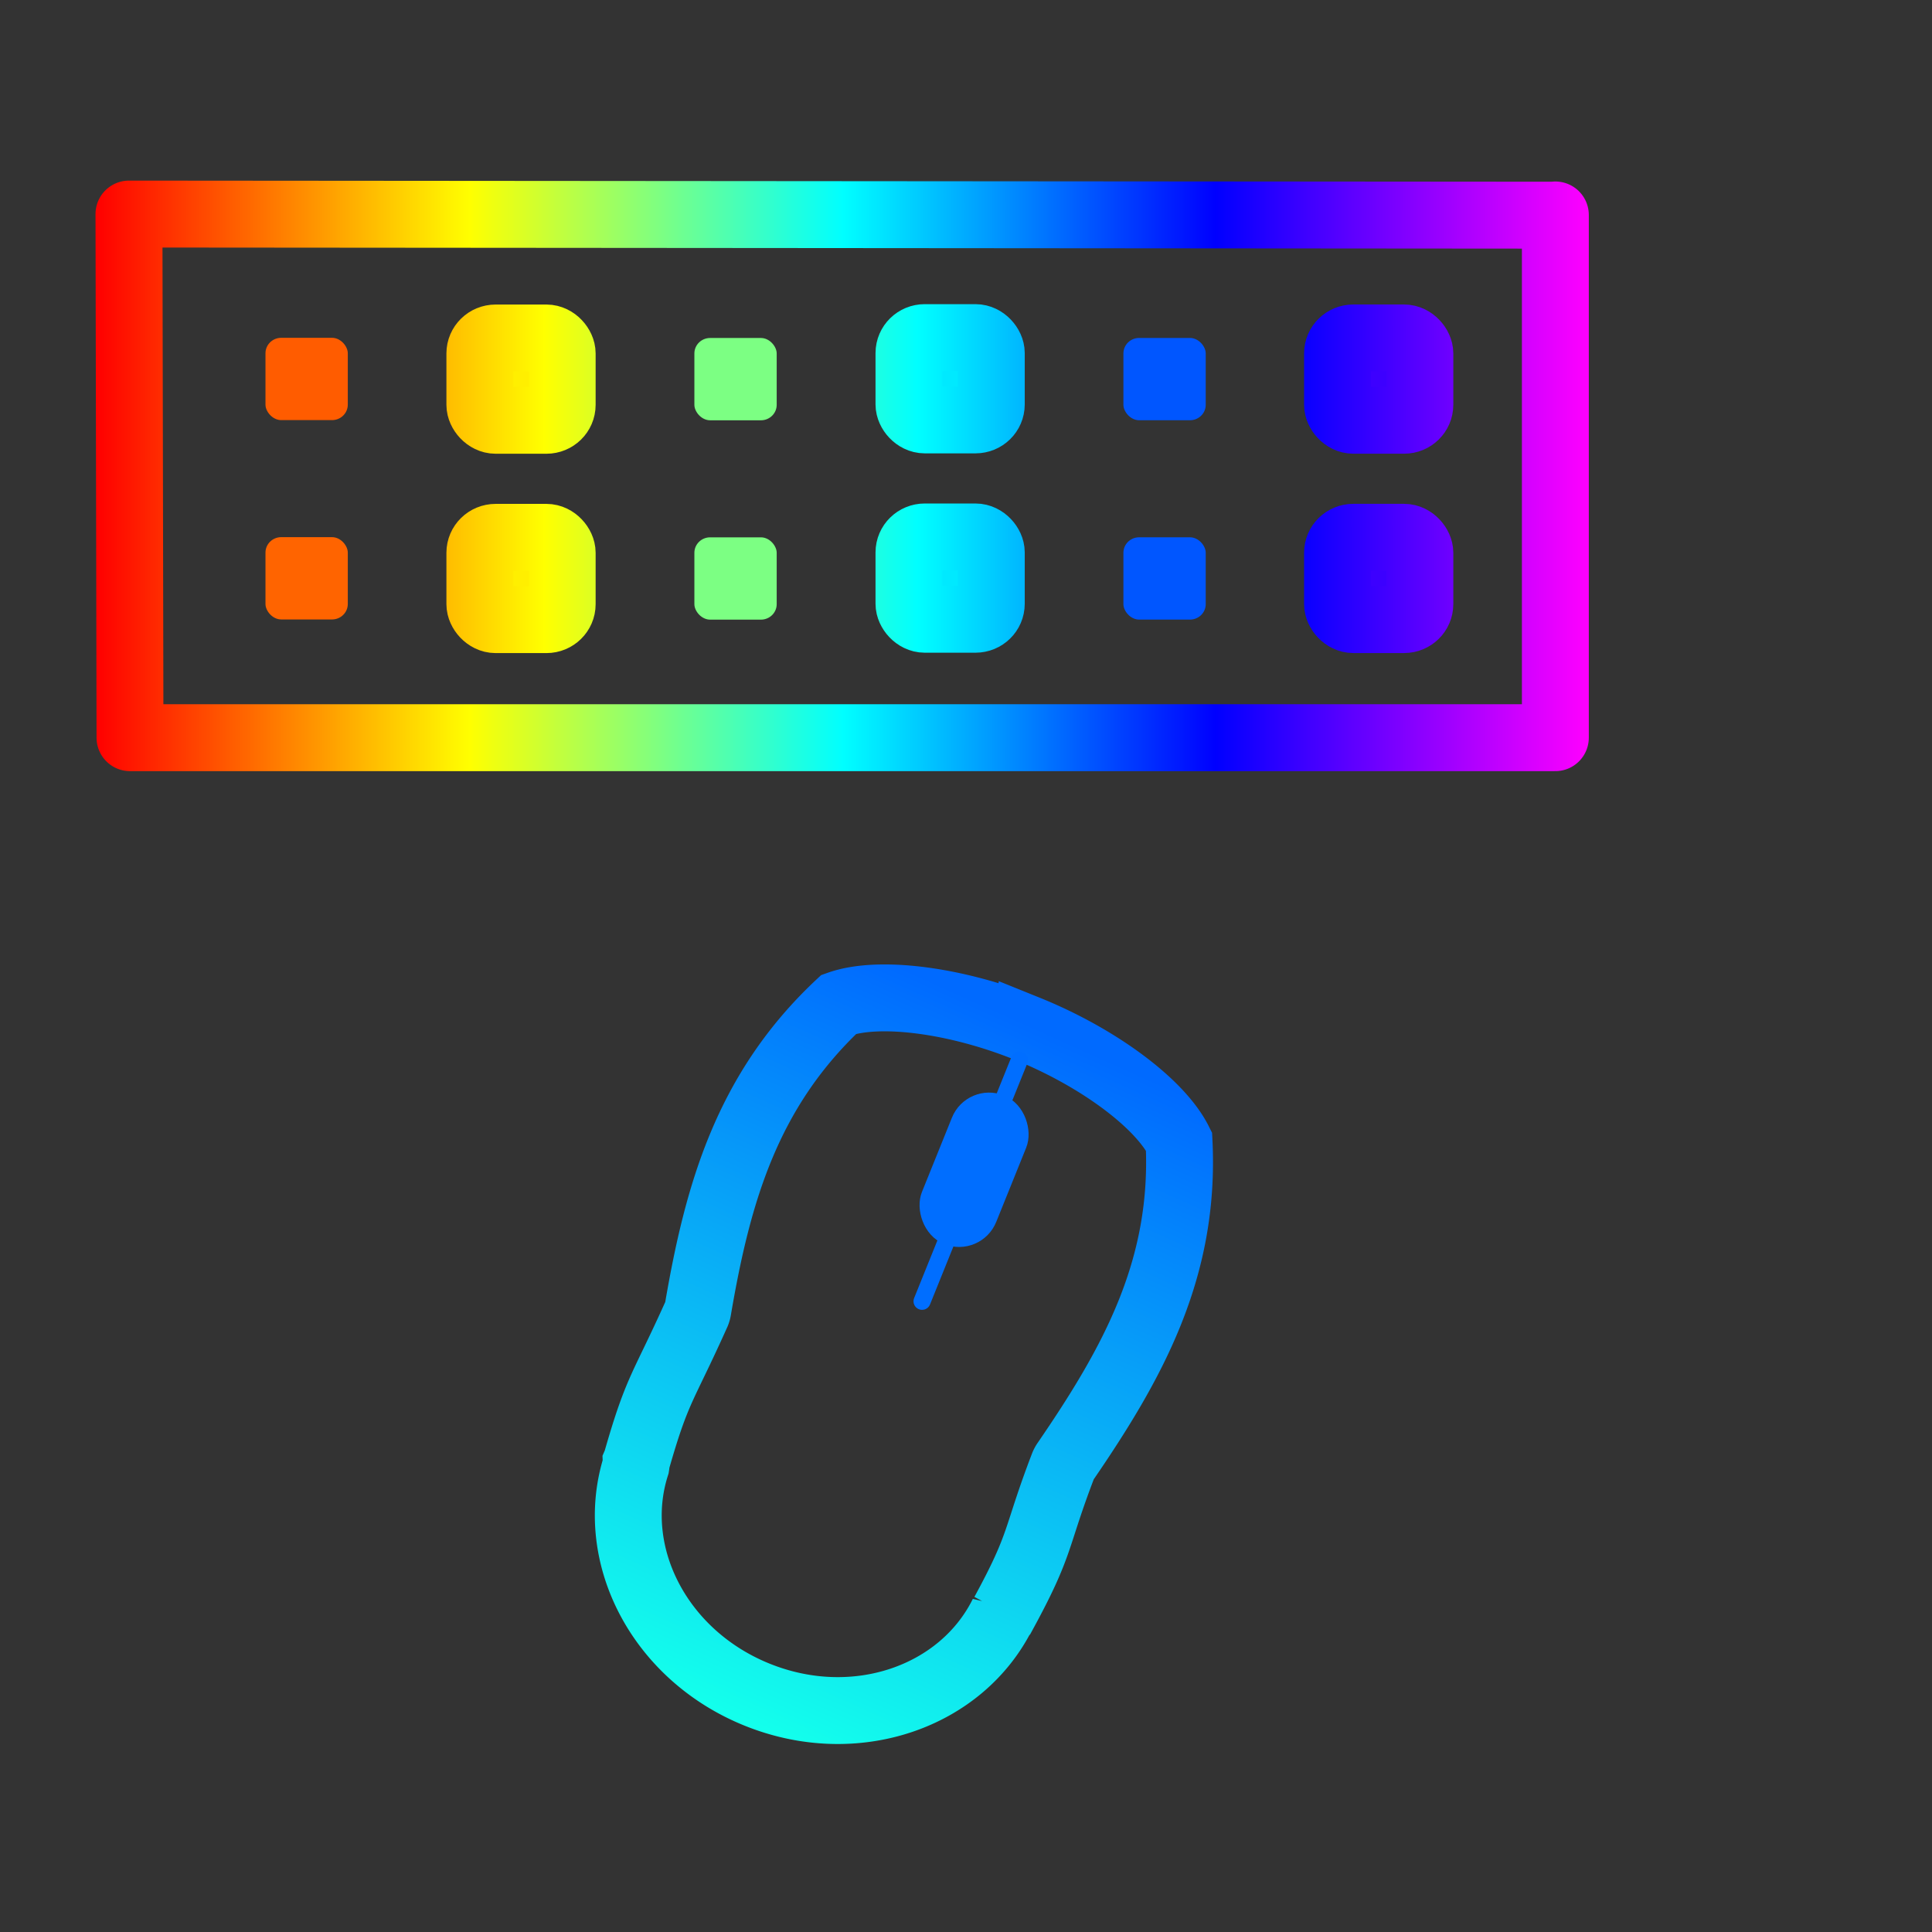<?xml version="1.0" encoding="UTF-8" standalone="no"?>
<!-- Created with Inkscape (http://www.inkscape.org/) -->

<svg
   xmlns:dc="http://purl.org/dc/elements/1.1/"
   xmlns:cc="http://creativecommons.org/ns#"
   xmlns:rdf="http://www.w3.org/1999/02/22-rdf-syntax-ns#"
   xmlns:svg="http://www.w3.org/2000/svg"
   xmlns="http://www.w3.org/2000/svg"
   xmlns:xlink="http://www.w3.org/1999/xlink"
   xmlns:sodipodi="http://sodipodi.sourceforge.net/DTD/sodipodi-0.dtd"
   xmlns:inkscape="http://www.inkscape.org/namespaces/inkscape"
   width="282"
   height="282"
   viewBox="0 0 282 282"
   id="svg2"
   version="1.1"
   inkscape:version="0.91 r13725"
   sodipodi:docname="polychromatic_wave.svg">
  <rect x="0" y="0" width="282" height="282" fill="#333333" stroke="none"/>
  <title
     id="title4854">Polychromatic Logo</title>
  <defs
     id="defs4">
    <linearGradient
       inkscape:collect="always"
       id="linearGradient4698">
      <stop
         style="stop-color:#006aff;stop-opacity:1"
         offset="0"
         id="stop4700" />
      <stop
         style="stop-color:#13ffec;stop-opacity:1"
         offset="1"
         id="stop4708" />
    </linearGradient>
    <linearGradient
       id="linearGradient4555">
      <stop
         id="stop4557"
         style="stop-color:#01ff1e;stop-opacity:1"
         offset="0" />
      <stop
         id="stop4559"
         style="stop-color:#5a5a5a"
         offset="1" />
    </linearGradient>
    <inkscape:perspective
       sodipodi:type="inkscape:persp3d"
       inkscape:vp_x="0 : 141 : 1"
       inkscape:vp_y="0 : 1000 : 0"
       inkscape:vp_z="282.00003 : 141 : 1"
       inkscape:persp3d-origin="141.00001 : 93.999997 : 1"
       id="perspective4436" />
    <inkscape:path-effect
       effect="spiro"
       id="path-effect4343"
       is_visible="true" />
    <inkscape:path-effect
       effect="spiro"
       id="path-effect4319"
       is_visible="true" />
    <inkscape:path-effect
       effect="spiro"
       id="path-effect4315"
       is_visible="true" />
    <linearGradient
       id="linearGradient4616"
       inkscape:collect="always">
      <stop
         id="stop4618"
         offset="0"
         style="stop-color:#ff0000;stop-opacity:1" />
      <stop
         style="stop-color:#ffff00;stop-opacity:1"
         offset="0.25"
         id="stop4620" />
      <stop
         style="stop-color:#00ffff;stop-opacity:1"
         offset="0.5"
         id="stop4622" />
      <stop
         id="stop4624"
         offset="0.75"
         style="stop-color:#0000ff;stop-opacity:1" />
      <stop
         id="stop4626"
         offset="1"
         style="stop-color:#ff00ff;stop-opacity:1" />
    </linearGradient>
    <marker
       inkscape:stockid="DotL"
       orient="auto"
       refY="0.0"
       refX="0.0"
       id="marker4576"
       style="overflow:visible"
       inkscape:isstock="true">
      <path
         id="path4578"
         d="M -2.5,-1.0 C -2.5,1.76 -4.74,4.0 -7.5,4.0 C -10.26,4.0 -12.5,1.76 -12.5,-1.0 C -12.5,-3.76 -10.26,-6.0 -7.5,-6.0 C -4.74,-6.0 -2.5,-3.76 -2.5,-1.0 z "
         style="fill-rule:evenodd;stroke:#000000;stroke-width:1.0pt"
         transform="scale(0.8) translate(7.4, 1)" />
    </marker>
    <marker
       inkscape:stockid="DotL"
       orient="auto"
       refY="0.0"
       refX="0.0"
       id="DotL"
       style="overflow:visible"
       inkscape:isstock="true">
      <path
         id="path4286"
         d="M -2.5,-1.0 C -2.5,1.76 -4.74,4.0 -7.5,4.0 C -10.26,4.0 -12.5,1.76 -12.5,-1.0 C -12.5,-3.76 -10.26,-6.0 -7.5,-6.0 C -4.74,-6.0 -2.5,-3.76 -2.5,-1.0 z "
         style="fill-rule:evenodd;stroke:#000000;stroke-width:1.0pt"
         transform="scale(0.8) translate(7.4, 1)" />
    </marker>
    <marker
       inkscape:stockid="Arrow1Lend"
       orient="auto"
       refY="0.0"
       refX="0.0"
       id="Arrow1Lend"
       style="overflow:visible;"
       inkscape:isstock="true">
      <path
         id="path4228"
         d="M 0.0,0.0 L 5.0,-5.0 L -12.5,0.0 L 5.0,5.0 L 0.0,0.0 z "
         style="fill-rule:evenodd;stroke:#000000;stroke-width:1.0pt;"
         transform="scale(0.8) rotate(180) translate(12.5,0)" />
    </marker>
    <marker
       inkscape:stockid="Arrow1Lstart"
       orient="auto"
       refY="0.0"
       refX="0.0"
       id="marker4496"
       style="overflow:visible"
       inkscape:isstock="true">
      <path
         id="path4498"
         d="M 0.0,0.0 L 5.0,-5.0 L -12.5,0.0 L 5.0,5.0 L 0.0,0.0 z "
         style="fill-rule:evenodd;stroke:#000000;stroke-width:1.0pt"
         transform="scale(0.8) translate(12.5,0)" />
    </marker>
    <marker
       inkscape:stockid="Arrow1Lstart"
       orient="auto"
       refY="0.0"
       refX="0.0"
       id="marker4481"
       style="overflow:visible"
       inkscape:isstock="true">
      <path
         id="path4225"
         d="M 0.0,0.0 L 5.0,-5.0 L -12.5,0.0 L 5.0,5.0 L 0.0,0.0 z "
         style="fill-rule:evenodd;stroke:#000000;stroke-width:1.0pt"
         transform="scale(0.8) translate(12.5,0)" />
    </marker>
    <inkscape:path-effect
       effect="spiro"
       id="path-effect4835"
       is_visible="true" />
    <inkscape:path-effect
       effect="spiro"
       id="path-effect4745"
       is_visible="true" />
    <marker
       inkscape:stockid="Arrow1Lstart"
       orient="auto"
       refY="0"
       refX="0"
       id="Arrow1Lstart"
       style="overflow:visible"
       inkscape:isstock="true">
      <path
         id="path4461"
         d="M 0,0 5,-5 -12.5,0 5,5 0,0 Z"
         style="fill:#00ff00;fill-opacity:1;fill-rule:evenodd;stroke:#000000;stroke-width:1pt;stroke-opacity:1"
         transform="matrix(0.8,0,0,0.8,10,0)"
         inkscape:connector-curvature="0" />
    </marker>
    <inkscape:path-effect
       effect="spiro"
       id="path-effect4224"
       is_visible="true" />
    <inkscape:path-effect
       effect="spiro"
       id="path-effect4161"
       is_visible="true" />
    <inkscape:path-effect
       effect="spiro"
       id="path-effect4161-4"
       is_visible="true" />
    <inkscape:path-effect
       effect="spiro"
       id="path-effect4161-4-5"
       is_visible="true" />
    <inkscape:path-effect
       effect="spiro"
       id="path-effect4745-0"
       is_visible="true" />
    <inkscape:path-effect
       effect="spiro"
       id="path-effect4745-00"
       is_visible="true" />
    <inkscape:path-effect
       effect="spiro"
       id="path-effect4161-4-0"
       is_visible="true" />
    <linearGradient
       inkscape:collect="always"
       xlink:href="#linearGradient4616"
       id="linearGradient4219"
       x1="47.922"
       y1="923.408"
       x2="221.895"
       y2="923.408"
       gradientUnits="userSpaceOnUse" />
    <linearGradient
       id="linearGradient4190">
      <stop
         offset="0"
         id="stop4192" />
      <stop
         offset="1"
         style="stop-opacity:0"
         id="stop4194" />
    </linearGradient>
    <linearGradient
       id="linearGradient7603">
      <stop
         offset="0"
         style="stop-color:#afafaf"
         id="stop7605" />
      <stop
         offset="1"
         style="stop-color:#5a5a5a"
         id="stop7607" />
    </linearGradient>
    <linearGradient
       x1="24.5"
       y1="3"
       x2="24.5"
       gradientUnits="userSpaceOnUse"
       xlink:href="#linearGradient7603"
       y2="44.5"
       id="linearGradient4135" />
    <radialGradient
       r="2.5"
       gradientTransform="matrix(1.389,-2.8719e-7,4.4279e-7,2.141,-9.15,-13.541)"
       cx="23.528"
       cy="10.895"
       gradientUnits="userSpaceOnUse"
       id="radialGradient4143">
      <stop
         offset="0"
         style="stop-color:#828282"
         id="stop4576" />
      <stop
         offset="1"
         style="stop-color:#646662"
         id="stop4578" />
    </radialGradient>
    <radialGradient
       r="13.477"
       gradientTransform="matrix(4.319,-0.086,0.06,3.042,-54.725,-36.555)"
       cx="16.184"
       cy="16.539"
       gradientUnits="userSpaceOnUse"
       id="radialGradient4172">
      <stop
         offset="0"
         style="stop-color:#fafafa"
         id="stop6546" />
      <stop
         offset="1"
         style="stop-color:#c8c8c8"
         id="stop6548" />
    </radialGradient>
    <linearGradient
       x1="24.559"
       y1="3"
       x2="24.5"
       gradientUnits="userSpaceOnUse"
       xlink:href="#linearGradient7603"
       y2="45"
       id="linearGradient4174" />
    <linearGradient
       x1="23.823"
       y1="4.11"
       x2="24.559"
       gradientUnits="userSpaceOnUse"
       y2="44"
       id="linearGradient4188"
       gradientTransform="translate(-3.221,-4.985)"
       xlink:href="#linearGradient4616">
      <stop
         offset="0"
         style="stop-color:#fff"
         id="stop6969" />
      <stop
         offset="1"
         style="stop-color:#fff;stop-opacity:0"
         id="stop6971" />
    </linearGradient>
    <linearGradient
       x1="16"
       y1="33"
       x2="13"
       gradientUnits="userSpaceOnUse"
       xlink:href="#linearGradient4190"
       y2="34"
       id="linearGradient4198" />
    <linearGradient
       x1="32.99"
       y1="33.05"
       x2="36"
       gradientUnits="userSpaceOnUse"
       xlink:href="#linearGradient4190"
       y2="34"
       id="linearGradient4206" />
    <radialGradient
       r="8.341"
       gradientTransform="matrix(1,0,0,0.746,0,8.687)"
       cx="4.602"
       cy="34.157"
       gradientUnits="userSpaceOnUse"
       xlink:href="#linearGradient4190"
       id="radialGradient3626" />
    <linearGradient
       id="linearGradient4188-6"
       y2="44"
       gradientUnits="userSpaceOnUse"
       x2="24.559"
       y1="4.11"
       x1="23.823"
       gradientTransform="matrix(0.799,0,0,0.799,169.741,1042.388)">
      <stop
         id="stop6969-2"
         style="stop-color:#fff"
         offset="0" />
      <stop
         id="stop6971-6"
         style="stop-color:#fff;stop-opacity:0"
         offset="1" />
    </linearGradient>
    <radialGradient
       id="radialGradient4143-8"
       gradientUnits="userSpaceOnUse"
       cy="10.895"
       cx="23.528"
       gradientTransform="matrix(2.072,-4.2835592e-7,6.6043984e-7,3.194,85.291,997.872)"
       r="2.5">
      <stop
         id="stop4576-7"
         style="stop-color:#828282"
         offset="0" />
      <stop
         id="stop4578-9"
         style="stop-color:#646662"
         offset="1" />
    </radialGradient>
    <linearGradient
       gradientTransform="matrix(1.492,0,0,1.492,98.939,1018.069)"
       id="linearGradient4135-2"
       y2="44.5"
       xlink:href="#linearGradient4555"
       gradientUnits="userSpaceOnUse"
       x2="24.5"
       y1="3"
       x1="24.5" />
    <linearGradient
       inkscape:collect="always"
       xlink:href="#linearGradient4616"
       id="linearGradient4673"
       gradientUnits="userSpaceOnUse"
       x1="47.922"
       y1="923.408"
       x2="221.895"
       y2="923.408" />
    <linearGradient
       inkscape:collect="always"
       xlink:href="#linearGradient4698"
       id="linearGradient4696"
       gradientUnits="userSpaceOnUse"
       x1="136.896"
       y1="1017.895"
       x2="133.469"
       y2="1105.422" />
  </defs>
  <sodipodi:namedview
     id="base"
     pagecolor="#ffffff"
     bordercolor="#666666"
     borderopacity="1.0"
     inkscape:pageopacity="0.0"
     inkscape:pageshadow="2"
     inkscape:zoom="2.8284271"
     inkscape:cx="118.24275"
     inkscape:cy="133.3901"
     inkscape:document-units="px"
     inkscape:current-layer="g4571"
     showgrid="true"
     units="px"
     inkscape:window-width="1920"
     inkscape:window-height="1004"
     inkscape:window-x="0"
     inkscape:window-y="24"
     inkscape:window-maximized="1"
     showguides="true"
     inkscape:guide-bbox="true"
     objecttolerance="20"
     guidetolerance="10000"
     inkscape:snap-perpendicular="false"
     inkscape:snap-tangential="false"
     fit-margin-top="1"
     fit-margin-left="1"
     fit-margin-right="1"
     fit-margin-bottom="1">
    <inkscape:grid
       type="xygrid"
       id="grid4276"
       dotted="false"
       originx="-23.157"
       originy="-13.745" />
  </sodipodi:namedview>
  <g
     inkscape:label="Layer 1"
     inkscape:groupmode="layer"
     id="layer1"
     transform="translate(-23.157,-756.617)">
    <g
       id="g4839"
       transform="matrix(1.252,0,0,1.252,-22.749,-360.207)"
       style="stroke:url(#linearGradient4219);stroke-opacity:1">
      <g
         id="g4645"
         style="stroke:url(#linearGradient4673)">
        <path
           style="fill:none;fill-rule:evenodd;stroke:url(#linearGradient4673);stroke-width:7.8;stroke-linecap:round;stroke-linejoin:round;stroke-miterlimit:4;stroke-dasharray:none;stroke-opacity:1"
           d="m 217.952,917.119 -166.251,-0.131 0.121,61.046 166.173,0 0,-60.942"
           id="path4222"
           inkscape:path-effect="#path-effect4224"
           inkscape:original-d="M 217.95172,917.11904 C 214.80861,917.22137 51.700386,916.9877 51.700386,916.9877 l 0.121399,61.04628 166.173325,0 0,-60.94183"
           inkscape:connector-curvature="0"
           sodipodi:nodetypes="ccccc" />
        <g
           style="fill:none;stroke:url(#linearGradient4673);stroke-opacity:1"
           id="g4433"
           transform="translate(6.908,-24.846)">
          <g
             style="fill:#01ff1f;fill-opacity:1;stroke:url(#linearGradient4673);stroke-opacity:1"
             transform="translate(1.808,0)"
             id="g4380">
            <g
               style="fill:#ff5c00;fill-opacity:1;stroke:url(#linearGradient4673);stroke-opacity:1"
               id="g4376"
               transform="translate(0.074,-0.155)">
              <g
                 style="fill:#ff5c00;fill-opacity:1;stroke:url(#linearGradient4673);stroke-opacity:1"
                 transform="translate(-1.384,0.134)"
                 id="g4373">
                <rect
                   style="opacity:1;fill:#ff5c00;fill-opacity:1;stroke:url(#linearGradient4673);stroke-width:7.8;stroke-linecap:round;stroke-linejoin:round;stroke-miterlimit:4;stroke-dasharray:none;stroke-opacity:1"
                   id="rect4236"
                   width="9.596"
                   height="9.596"
                   x="60.211"
                   y="956.282"
                   rx="1.837"
                   ry="1.801" />
              </g>
            </g>
            <rect
               style="opacity:1;fill:#ffef00;fill-opacity:1;stroke:url(#linearGradient4673);stroke-width:7.8;stroke-linecap:round;stroke-linejoin:round;stroke-miterlimit:4;stroke-dasharray:none;stroke-opacity:1"
               id="rect4236-8"
               width="9.596"
               height="9.596"
               x="83.895"
               y="956.282"
               rx="1.837"
               ry="1.801" />
            <rect
               style="opacity:1;fill:#7cff83;fill-opacity:1;stroke:url(#linearGradient4673);stroke-width:7.8;stroke-linecap:round;stroke-linejoin:round;stroke-miterlimit:4;stroke-dasharray:none;stroke-opacity:1"
               id="rect4236-8-3"
               width="9.596"
               height="9.596"
               x="108.904"
               y="956.282"
               rx="1.837"
               ry="1.801" />
            <rect
               style="opacity:1;fill:#00e9ff;fill-opacity:1;stroke:url(#linearGradient4673);stroke-width:7.8;stroke-linecap:round;stroke-linejoin:round;stroke-miterlimit:4;stroke-dasharray:none;stroke-opacity:1"
               id="rect4236-8-3-2"
               width="9.596"
               height="9.596"
               x="133.922"
               y="956.237"
               rx="1.837"
               ry="1.801" />
            <rect
               style="opacity:1;fill:#0056ff;fill-opacity:1;stroke:url(#linearGradient4673);stroke-width:7.8;stroke-linecap:round;stroke-linejoin:round;stroke-miterlimit:4;stroke-dasharray:none;stroke-opacity:1"
               id="rect4236-8-3-2-7"
               width="9.596"
               height="9.596"
               x="158.922"
               y="956.277"
               rx="1.837"
               ry="1.801" />
            <rect
               style="opacity:1;fill:#3d00ff;fill-opacity:1;stroke:url(#linearGradient4673);stroke-width:7.8;stroke-linecap:butt;stroke-linejoin:round;stroke-miterlimit:4;stroke-dasharray:none;stroke-opacity:1"
               id="rect4236-8-3-2-7-0"
               width="9.596"
               height="9.596"
               x="183.886"
               y="956.277"
               rx="1.837"
               ry="1.801" />
          </g>
          <g
             style="fill:#01ff1f;fill-opacity:1;stroke:url(#linearGradient4673);stroke-opacity:1"
             transform="translate(1.808,23.24)"
             id="g4380-9">
            <g
               style="fill:#ff6400;fill-opacity:1;stroke:url(#linearGradient4673);stroke-opacity:1"
               id="g4376-0"
               transform="translate(0.074,-0.155)">
              <g
                 style="fill:#ff6400;fill-opacity:1;stroke:url(#linearGradient4673);stroke-opacity:1"
                 transform="translate(-1.384,0.134)"
                 id="g4373-5">
                <rect
                   style="opacity:1;fill:#ff6400;fill-opacity:1;stroke:url(#linearGradient4673);stroke-width:7.8;stroke-linecap:round;stroke-linejoin:round;stroke-miterlimit:4;stroke-dasharray:none;stroke-opacity:1"
                   id="rect4236-9"
                   width="9.596"
                   height="9.596"
                   x="60.211"
                   y="956.282"
                   rx="1.837"
                   ry="1.801" />
              </g>
            </g>
            <rect
               style="opacity:1;fill:#ffef00;fill-opacity:1;stroke:url(#linearGradient4673);stroke-width:7.8;stroke-linecap:round;stroke-linejoin:round;stroke-miterlimit:4;stroke-dasharray:none;stroke-opacity:1"
               id="rect4236-8-4"
               width="9.596"
               height="9.596"
               x="83.895"
               y="956.282"
               rx="1.837"
               ry="1.801" />
            <rect
               style="opacity:1;fill:#7cff83;fill-opacity:1;stroke:url(#linearGradient4673);stroke-width:7.8;stroke-linecap:round;stroke-linejoin:round;stroke-miterlimit:4;stroke-dasharray:none;stroke-opacity:1"
               id="rect4236-8-3-28"
               width="9.596"
               height="9.596"
               x="108.904"
               y="956.282"
               rx="1.837"
               ry="1.801" />
            <rect
               style="opacity:1;fill:#00e9ff;fill-opacity:1;stroke:url(#linearGradient4673);stroke-width:7.8;stroke-linecap:round;stroke-linejoin:round;stroke-miterlimit:4;stroke-dasharray:none;stroke-opacity:1"
               id="rect4236-8-3-2-79"
               width="9.596"
               height="9.596"
               x="133.922"
               y="956.237"
               rx="1.837"
               ry="1.801" />
            <rect
               style="opacity:1;fill:#0056ff;fill-opacity:1;stroke:url(#linearGradient4673);stroke-width:7.8;stroke-linecap:round;stroke-linejoin:round;stroke-miterlimit:4;stroke-dasharray:none;stroke-opacity:1"
               id="rect4236-8-3-2-7-3"
               width="9.596"
               height="9.596"
               x="158.922"
               y="956.277"
               rx="1.837"
               ry="1.801" />
            <rect
               style="opacity:1;fill:#3c00ff;fill-opacity:1;stroke:url(#linearGradient4673);stroke-width:7.8;stroke-linecap:round;stroke-linejoin:round;stroke-miterlimit:4;stroke-dasharray:none;stroke-opacity:1"
               id="rect4236-8-3-2-7-0-5"
               width="9.596"
               height="9.596"
               x="183.886"
               y="956.277"
               rx="1.837"
               ry="1.801" />
          </g>
        </g>
        <path
           sodipodi:nodetypes="csssc"
           inkscape:connector-curvature="0"
           inkscape:original-d="m 221.86287,947.81796 c -4.2e-4,8.4e-4 19.96742,3.17087 19.96741,9.46986 0,7.9879 0.14679,40.22162 -3.84713,44.21548 -3.99395,3.9939 -35.54716,-9.6195 -44.36021,-4.12208 -12.5488,7.82788 -28.39947,2.87538 -35.35967,12.07378"
           inkscape:path-effect="#path-effect4315"
           id="path4313"
           d="m 221.863,947.818 c 7.441,0.902 14.561,4.279 19.967,9.47 6.282,6.032 10.207,14.688 9.731,23.384 -0.238,4.348 -1.56,8.647 -3.905,12.316 -2.345,3.669 -5.719,6.692 -9.673,8.516 -3.434,1.584 -7.243,2.254 -11.025,2.291 -3.781,0.037 -7.546,-0.543 -11.237,-1.368 -7.381,-1.65 -14.573,-4.287 -22.099,-5.045 -12.781,-1.286 -26.034,3.239 -35.36,12.074"
           style="fill:none;fill-rule:evenodd;stroke:url(#linearGradient4673);stroke-width:7.8;stroke-linecap:round;stroke-linejoin:round;stroke-miterlimit:4;stroke-dasharray:none;stroke-opacity:1" />
        <g
           id="g4528"
           style="stroke:url(#linearGradient4673)">
          <g
             transform="matrix(0.927,0.374,-0.374,0.927,412.089,17.397)"
             style="stroke:url(#linearGradient4673);stroke-opacity:1"
             id="g4571">
            <path
               inkscape:connector-curvature="0"
               d="m 135.061,1018.395 c -8.86,0 -17.675,2.261 -21.423,5.574 -6.21,13.41 -4.822,25.851 -1.948,39.086 a 2.124,2.124 0 0 1 0.067,0.537 c -0.369,9.746 -1.016,9.711 -0.067,18.669 a 2.124,2.124 0 0 1 0,0.067 2.124,2.124 0 0 1 0.134,0.403 c 0.821,10.8 10.751,19.475 23.102,19.475 12.351,0 22.214,-8.667 23.035,-19.475 a 2.124,2.124 0 0 1 0.067,-0.135 c 1.081,-9.342 0.162,-9.304 0,-18.535 a 2.124,2.124 0 0 1 0.065,-0.539 c 2.957,-13.421 4.597,-25.999 -1.678,-39.555 -3.75,-3.32 -12.494,-5.575 -21.355,-5.575 z"
               style="opacity:1;fill:none;stroke:url(#linearGradient4696);stroke-width:7.8;stroke-miterlimit:4;stroke-dasharray:none;stroke-opacity:1"
               id="path4184-1" />
            <path
               style="fill:none;fill-opacity:1;fill-rule:evenodd;stroke:#006eff;stroke-width:1.997;stroke-linecap:round;stroke-linejoin:round;stroke-miterlimit:4;stroke-dasharray:none;stroke-opacity:1"
               d="m 135.594,1022.105 0,30.354"
               id="path4561"
               inkscape:connector-curvature="0" />
            <rect
               x="131.745"
               y="1027.561"
               width="7.473"
               height="16.814"
               ry="3.736"
               rx="3.736"
               style="fill:#006eff;fill-opacity:1;stroke:#006eff;stroke-width:1.868;stroke-linecap:round;stroke-linejoin:round;stroke-opacity:1"
               id="rect3845" />
          </g>
        </g>
      </g>
    </g>
  </g>
</svg>
